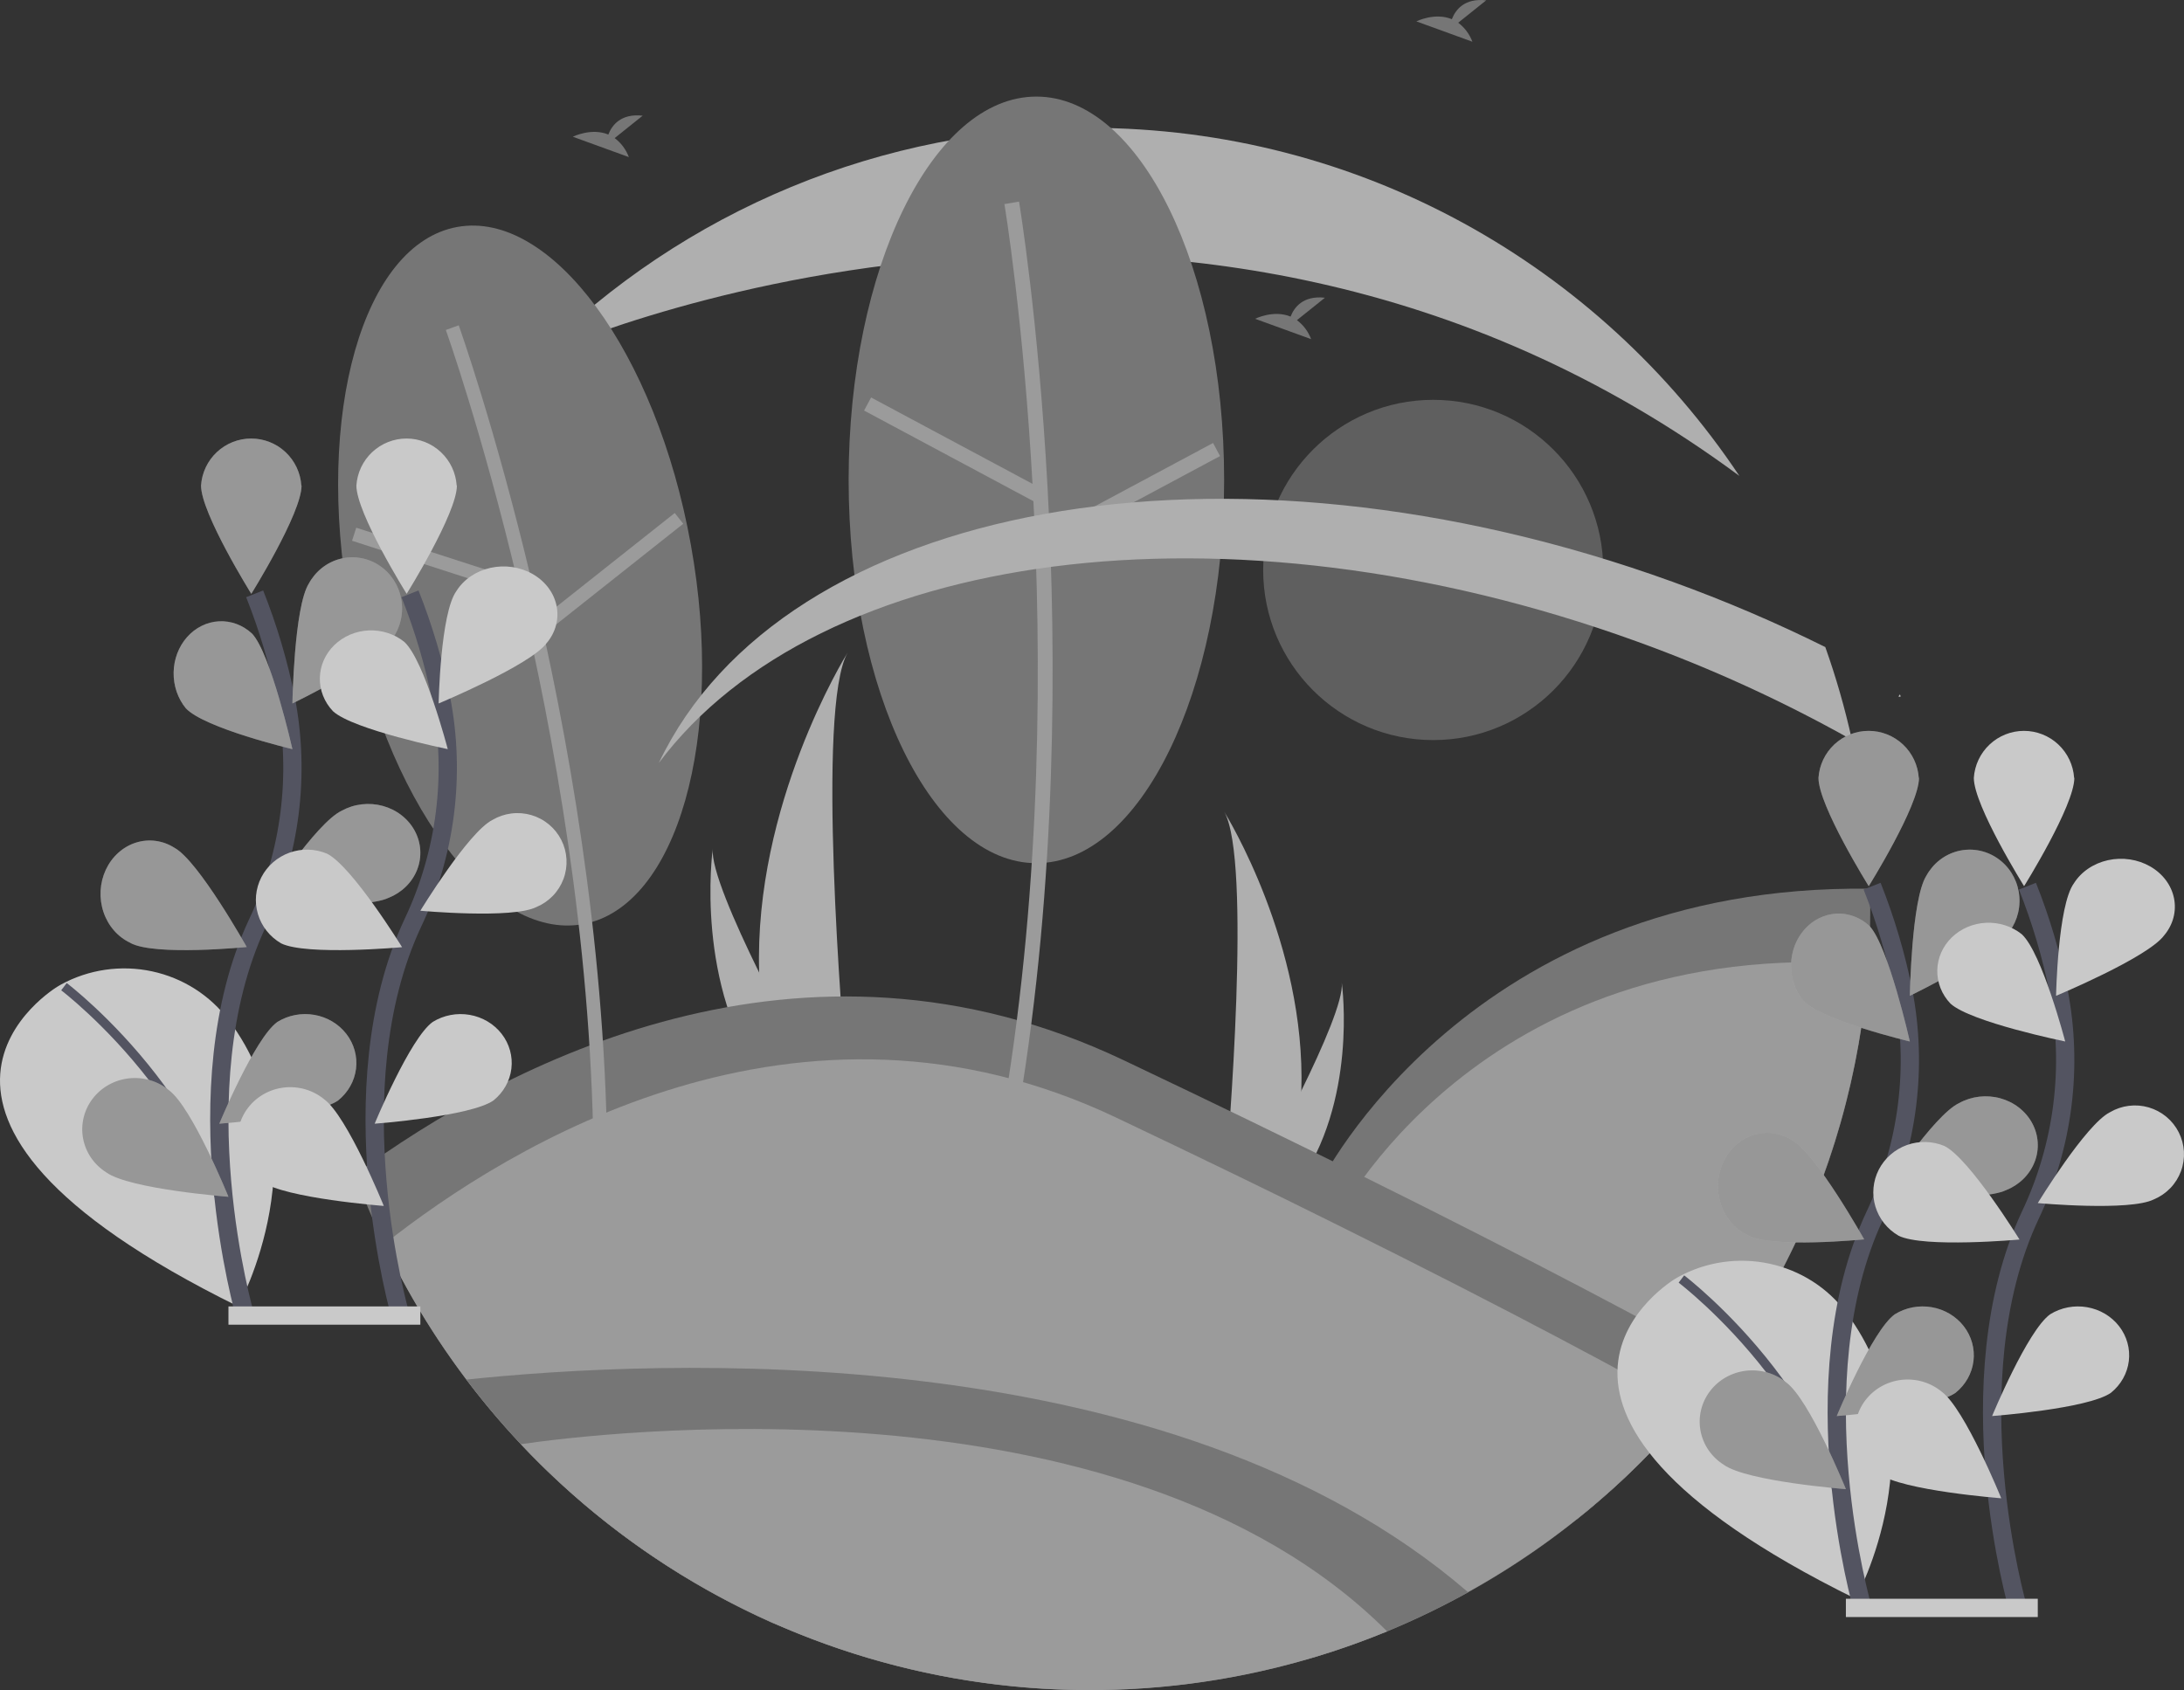 <svg width="239" height="185" viewBox="0 0 239 185" fill="none" xmlns="http://www.w3.org/2000/svg">
<rect x="0" y="0" width="239" height="185" fill="#333333" stroke="none"/>
<g opacity="0.69" clip-path="url(#clip0)">
<path d="M156.84 81.008C167.116 81.008 175.447 72.671 175.447 62.386C175.447 52.102 167.116 43.765 156.84 43.765C146.563 43.765 138.232 52.102 138.232 62.386C138.232 72.671 146.563 81.008 156.84 81.008Z" fill="#7C7C7C" fill-opacity="0.88"/>
<path d="M207.88 76.27C207.921 76.263 207.952 76.234 208 76.241C207.979 76.161 207.952 76.082 207.918 76.006C207.859 76.086 207.799 76.169 207.746 76.241L207.88 76.27Z" fill="white"/>
<path d="M83.078 106.46C83.187 110.523 83.867 114.55 85.098 118.423C85.126 118.513 85.156 118.601 85.186 118.691H92.724C92.716 118.61 92.708 118.521 92.7 118.423C92.197 112.64 89.299 77.444 92.764 71.425C92.461 71.913 82.494 88.085 83.078 106.46Z" fill="#E6E6E6"/>
<path d="M83.644 118.423C83.707 118.512 83.773 118.602 83.84 118.691H89.495C89.452 118.614 89.402 118.525 89.345 118.423C88.41 116.735 85.645 111.69 83.078 106.46C80.32 100.839 77.789 95.005 78.002 92.894C77.937 93.37 76.028 107.887 83.644 118.423Z" fill="#E6E6E6"/>
<path d="M142.408 119.39C142.314 122.932 141.721 126.443 140.647 129.819C140.623 129.898 140.597 129.975 140.571 130.053H133.999C134.006 129.983 134.013 129.905 134.02 129.819C134.459 124.778 136.985 94.093 133.964 88.846C134.228 89.272 142.918 103.371 142.408 119.39Z" fill="#E6E6E6"/>
<path d="M141.915 129.819C141.86 129.898 141.803 129.976 141.745 130.053H136.814C136.852 129.987 136.895 129.908 136.945 129.819C137.76 128.348 140.171 123.95 142.408 119.39C144.813 114.49 147.02 109.404 146.834 107.563C146.891 107.978 148.555 120.634 141.915 129.819Z" fill="#E6E6E6"/>
<path d="M67.265 15.115L70.33 12.662C67.949 12.399 66.971 13.698 66.57 14.727C64.71 13.954 62.685 14.967 62.685 14.967L68.817 17.195C68.508 16.368 67.97 15.646 67.265 15.115V15.115Z" fill="#949494"/>
<path d="M159.575 2.488L162.64 0.034C160.259 -0.229 159.28 1.071 158.88 2.1C157.02 1.327 154.995 2.34 154.995 2.34L161.127 4.567C160.818 3.741 160.279 3.019 159.575 2.488V2.488Z" fill="#949494"/>
<path d="M204.668 99.498C204.668 101.531 204.597 103.547 204.456 105.546C203.364 121.321 197.899 136.478 188.674 149.315C187.468 150.999 186.202 152.635 184.876 154.225C181.44 158.349 177.625 162.141 173.481 165.552L155.317 154.886L144.457 129.518C144.457 129.518 160.661 96.684 204.639 97.279C204.658 98.016 204.667 98.756 204.668 99.498Z" fill="#949494"/>
<path d="M204.456 105.546C203.62 117.334 200.352 128.82 194.858 139.28C189.364 149.741 181.763 158.948 172.535 166.321L155.66 156.412L146.029 133.914C146.029 133.914 161.636 102.291 204.456 105.546Z" fill="#C9C9C9"/>
<path d="M188.674 149.315C187.468 150.999 186.202 152.635 184.876 154.225C175.99 164.909 164.636 173.265 151.797 178.569C149.197 179.642 146.537 180.588 143.814 181.407C124.159 186.638 103.336 185.315 84.499 177.638C65.87 169.317 50.816 154.621 42.041 136.19C40.861 133.709 39.801 131.165 38.859 128.558C55.283 116.517 87.647 99.275 122.919 116.029C132.676 120.664 141.388 124.888 149.056 128.703C168.512 138.354 181.461 145.312 188.674 149.315Z" fill="#949494"/>
<path d="M184.876 154.225C175.691 165.241 163.885 173.77 150.544 179.024C137.203 184.279 122.755 186.092 108.531 184.296C94.306 182.5 80.762 177.153 69.143 168.747C57.524 160.341 48.204 149.145 42.041 136.19C55.758 125.335 87.395 105.827 122.115 122.316C131.044 126.557 139.015 130.423 146.029 133.914C166.476 144.056 179.071 150.949 184.876 154.225Z" fill="#C9C9C9"/>
<path d="M160.666 174.291C157.793 175.885 154.832 177.313 151.797 178.569C141.469 182.829 130.403 185.014 119.232 185C106.013 184.995 92.975 181.923 81.142 176.025C69.309 170.127 59.004 161.564 51.035 151.009C71.44 148.856 127.844 145.952 160.666 174.291Z" fill="#949494"/>
<path d="M151.797 178.569C135.781 185.16 118.143 186.73 101.216 183.071C84.289 179.413 68.871 170.698 57 158.08C64.422 156.989 122.691 149.496 151.797 178.569Z" fill="#C9C9C9"/>
<path d="M190.338 52.084V52.087C129.332 6.946 59.437 38.718 58.898 38.962V38.96C66.82 31.032 76.227 24.747 86.58 20.463C96.933 16.18 108.029 13.982 119.232 13.996C148.891 13.996 175.02 29.122 190.338 52.084Z" fill="#E6E6E6"/>
<path d="M63.79 101.156C74.111 99.293 79.399 80.701 75.602 59.627C71.806 38.553 60.362 22.98 50.042 24.842C39.722 26.704 34.433 45.297 38.23 66.37C42.026 87.444 53.47 103.018 63.79 101.156Z" fill="#949494"/>
<path d="M66.442 125.767C65.831 79.479 50.355 36.041 50.199 35.608L48.788 36.117C48.943 36.548 64.334 79.759 64.942 125.787L66.442 125.767Z" fill="#C9C9C9"/>
<path d="M38.986 57.762L38.525 59.191L57.052 65.187L57.513 63.758L38.986 57.762Z" fill="#C9C9C9"/>
<path d="M73.837 56.153L58.572 68.251L59.504 69.429L74.769 57.33L73.837 56.153Z" fill="#C9C9C9"/>
<path d="M113.414 94.482C124.761 94.482 133.96 75.698 133.96 52.527C133.96 29.356 124.761 10.572 113.414 10.572C102.066 10.572 92.867 29.356 92.867 52.527C92.867 75.698 102.066 94.482 113.414 94.482Z" fill="#949494"/>
<path d="M111.516 121.201C119.745 71.79 111.599 22.558 111.516 22.067L109.915 22.339C109.998 22.827 118.097 71.801 109.915 120.934L111.516 121.201Z" fill="#C9C9C9"/>
<path d="M95.325 43.506L94.559 44.939L113.138 54.884L113.904 53.451L95.325 43.506Z" fill="#C9C9C9"/>
<path d="M132.747 48.488L114.169 58.439L114.936 59.872L133.513 49.92L132.747 48.488Z" fill="#C9C9C9"/>
<path d="M202.66 80.987C195.122 76.751 187.246 73.147 179.113 70.212C134.144 53.928 89.552 60.204 72.098 83.51C85.681 54.959 134.149 45.981 183.06 63.692C188.753 65.752 194.324 68.134 199.746 70.826C200.928 74.149 201.901 77.543 202.66 80.987V80.987Z" fill="#E6E6E6"/>
<path d="M141.927 35.042L144.991 32.589C142.611 32.326 141.632 33.626 141.232 34.654C139.372 33.881 137.347 34.894 137.347 34.894L143.479 37.122C143.17 36.295 142.631 35.574 141.927 35.042Z" fill="#949494"/>
</g>
<path d="M6.338 107.965C6.338 107.965 -17.061 121.76 26.06 143C26.06 143 35.561 125.757 25.056 111.701C23.017 108.961 20.019 107.046 16.632 106.321C13.245 105.595 9.703 106.11 6.677 107.766L6.338 107.965Z" fill="#C9C9C9"/>
<path d="M7 108C7 108 26.539 122.833 25.989 143" stroke="#535461" stroke-miterlimit="10"/>
<path d="M26.82 144C26.82 144 19.652 119.234 28.173 101.034C31.792 93.417 32.882 84.811 31.282 76.509C30.492 72.575 29.349 68.722 27.868 65" stroke="#535461" stroke-width="2" stroke-miterlimit="10"/>
<path d="M33 53.149C33 56.188 27.5 65 27.5 65C27.5 65 22 56.188 22 53.149C22.092 51.753 22.711 50.444 23.73 49.488C24.749 48.532 26.092 48 27.488 48C28.884 48 30.227 48.532 31.246 49.488C32.265 50.444 32.884 51.753 32.976 53.149H33Z" fill="#C9C9C9"/>
<path d="M42.921 69.937C41.291 72.526 32 77 32 77C32 77 32.17 66.457 33.8 63.868C34.164 63.2 34.657 62.615 35.249 62.15C35.841 61.685 36.519 61.349 37.242 61.165C37.966 60.98 38.718 60.95 39.453 61.077C40.188 61.203 40.89 61.483 41.515 61.899C42.141 62.316 42.676 62.86 43.089 63.497C43.501 64.135 43.782 64.853 43.914 65.607C44.046 66.361 44.026 67.134 43.855 67.88C43.684 68.625 43.367 69.327 42.921 69.941V69.937Z" fill="#C9C9C9"/>
<path d="M42.519 98.276C39.711 99.614 29 98.688 29 98.688C29 98.688 34.58 90.069 37.392 88.742C38.065 88.37 38.812 88.131 39.587 88.041C40.362 87.951 41.149 88.01 41.899 88.217C42.648 88.423 43.345 88.771 43.945 89.24C44.545 89.708 45.036 90.287 45.388 90.941C45.74 91.595 45.945 92.309 45.99 93.04C46.036 93.772 45.92 94.503 45.652 95.191C45.383 95.879 44.967 96.507 44.429 97.038C43.89 97.569 43.242 97.99 42.523 98.276H42.519Z" fill="#C9C9C9"/>
<path d="M37.004 120.453C34.521 122.207 24 123 24 123C24 123 27.872 113.629 30.355 111.859C31.551 111.119 32.997 110.843 34.399 111.086C35.801 111.33 37.053 112.074 37.901 113.169C38.748 114.264 39.128 115.626 38.962 116.978C38.796 118.331 38.097 119.572 37.007 120.45L37.004 120.453Z" fill="#C9C9C9"/>
<path d="M20.34 77.534C22.399 79.726 32 82 32 82C32 82 29.648 71.551 27.589 69.36C26.581 68.421 25.285 67.937 23.964 68.007C22.643 68.076 21.396 68.692 20.474 69.731C19.552 70.771 19.026 72.155 19.001 73.604C18.976 75.053 19.454 76.458 20.34 77.534Z" fill="#C9C9C9"/>
<path d="M14.263 103.211C16.908 104.67 27 103.659 27 103.659C27 103.659 21.742 94.257 19.11 92.809C18.476 92.403 17.772 92.143 17.042 92.044C16.311 91.946 15.57 92.011 14.864 92.236C14.158 92.461 13.502 92.841 12.936 93.352C12.37 93.863 11.908 94.495 11.576 95.208C11.245 95.921 11.052 96.7 11.009 97.497C10.966 98.294 11.075 99.093 11.328 99.842C11.581 100.592 11.973 101.278 12.48 101.856C12.988 102.435 13.599 102.895 14.276 103.207L14.263 103.211Z" fill="#C9C9C9"/>
<path d="M11.634 128.33C14.185 130.168 25 131 25 131C25 131 21.02 121.176 18.468 119.32C17.866 118.826 17.167 118.458 16.414 118.237C15.661 118.017 14.869 117.949 14.087 118.038C13.306 118.128 12.552 118.372 11.871 118.757C11.191 119.141 10.598 119.657 10.13 120.274C9.662 120.89 9.328 121.594 9.15 122.341C8.972 123.088 8.952 123.862 9.093 124.617C9.233 125.371 9.531 126.09 9.967 126.728C10.404 127.366 10.97 127.91 11.63 128.327L11.634 128.33Z" fill="#C9C9C9"/>
<path opacity="0.25" d="M33 53.149C33 56.188 27.5 65 27.5 65C27.5 65 22 56.188 22 53.149C22.092 51.753 22.711 50.444 23.73 49.488C24.749 48.532 26.092 48 27.488 48C28.884 48 30.227 48.532 31.246 49.488C32.265 50.444 32.884 51.753 32.976 53.149H33Z" fill="black"/>
<path opacity="0.25" d="M42.921 69.937C41.291 72.526 32 77 32 77C32 77 32.17 66.457 33.8 63.868C34.164 63.2 34.657 62.615 35.249 62.15C35.841 61.685 36.519 61.349 37.242 61.165C37.966 60.98 38.718 60.95 39.453 61.077C40.188 61.203 40.89 61.483 41.515 61.899C42.141 62.316 42.676 62.86 43.089 63.497C43.501 64.135 43.782 64.853 43.914 65.607C44.046 66.361 44.026 67.134 43.855 67.88C43.684 68.625 43.367 69.327 42.921 69.941V69.937Z" fill="black"/>
<path opacity="0.25" d="M42.519 98.276C39.711 99.614 29 98.688 29 98.688C29 98.688 34.58 90.069 37.392 88.742C38.065 88.37 38.812 88.131 39.587 88.041C40.362 87.951 41.149 88.01 41.899 88.217C42.648 88.423 43.345 88.771 43.945 89.24C44.545 89.708 45.036 90.287 45.388 90.941C45.74 91.595 45.945 92.309 45.99 93.04C46.036 93.772 45.92 94.503 45.652 95.191C45.383 95.879 44.967 96.507 44.429 97.038C43.89 97.569 43.242 97.99 42.523 98.276H42.519Z" fill="black"/>
<path opacity="0.25" d="M37.004 120.453C34.521 122.207 24 123 24 123C24 123 27.872 113.629 30.355 111.859C31.551 111.119 32.997 110.843 34.399 111.086C35.801 111.33 37.053 112.074 37.901 113.169C38.748 114.264 39.128 115.626 38.962 116.978C38.796 118.331 38.097 119.572 37.007 120.45L37.004 120.453Z" fill="black"/>
<path opacity="0.25" d="M20.34 77.534C22.399 79.726 32 82 32 82C32 82 29.648 71.551 27.589 69.36C26.581 68.421 25.285 67.937 23.964 68.007C22.643 68.076 21.396 68.692 20.474 69.731C19.552 70.771 19.026 72.155 19.001 73.604C18.976 75.053 19.454 76.458 20.34 77.534Z" fill="black"/>
<path opacity="0.25" d="M14.263 103.211C16.908 104.67 27 103.659 27 103.659C27 103.659 21.742 94.257 19.11 92.809C18.476 92.403 17.772 92.143 17.042 92.044C16.311 91.946 15.57 92.011 14.864 92.236C14.158 92.461 13.502 92.841 12.936 93.352C12.37 93.863 11.908 94.495 11.576 95.208C11.245 95.921 11.052 96.7 11.009 97.497C10.966 98.294 11.075 99.093 11.328 99.842C11.581 100.592 11.973 101.278 12.48 101.856C12.988 102.435 13.599 102.895 14.276 103.207L14.263 103.211Z" fill="black"/>
<path opacity="0.25" d="M11.634 128.33C14.185 130.168 25 131 25 131C25 131 21.02 121.176 18.468 119.32C17.866 118.826 17.167 118.458 16.414 118.237C15.661 118.017 14.869 117.949 14.087 118.038C13.306 118.128 12.552 118.372 11.871 118.757C11.191 119.141 10.598 119.657 10.13 120.274C9.662 120.89 9.328 121.594 9.15 122.341C8.972 123.088 8.952 123.862 9.093 124.617C9.233 125.371 9.531 126.09 9.967 126.728C10.404 127.366 10.97 127.91 11.63 128.327L11.634 128.33Z" fill="black"/>
<path d="M43.82 144C43.82 144 36.652 119.234 45.173 101.034C48.792 93.417 49.882 84.811 48.282 76.509C47.492 72.575 46.349 68.722 44.868 65" stroke="#535461" stroke-width="2" stroke-miterlimit="10"/>
<path d="M50 53.149C50 56.188 44.5 65 44.5 65C44.5 65 39 56.188 39 53.149C39.092 51.753 39.711 50.444 40.73 49.488C41.749 48.532 43.092 48 44.488 48C45.884 48 47.227 48.532 48.246 49.488C49.265 50.444 49.884 51.753 49.976 53.149H50Z" fill="#C9C9C9"/>
<path d="M59.831 70.379C58.065 72.806 48 77 48 77C48 77 48.184 67.116 49.95 64.689C50.344 64.062 50.878 63.514 51.519 63.078C52.161 62.642 52.896 62.328 53.679 62.155C54.463 61.982 55.278 61.953 56.074 62.072C56.87 62.19 57.631 62.453 58.308 62.843C58.986 63.234 59.566 63.743 60.013 64.341C60.46 64.939 60.764 65.612 60.907 66.319C61.05 67.026 61.028 67.751 60.843 68.45C60.658 69.149 60.314 69.806 59.831 70.382V70.379Z" fill="#C9C9C9"/>
<path d="M58.717 99.277C56.076 100.614 46 99.688 46 99.688C46 99.688 51.249 91.073 53.894 89.746C54.527 89.373 55.231 89.133 55.961 89.042C56.691 88.95 57.432 89.01 58.138 89.215C58.844 89.421 59.501 89.769 60.066 90.238C60.631 90.707 61.094 91.287 61.425 91.941C61.757 92.596 61.949 93.311 61.991 94.043C62.033 94.774 61.924 95.507 61.67 96.194C61.416 96.882 61.023 97.511 60.515 98.041C60.007 98.571 59.395 98.992 58.717 99.277V99.277Z" fill="#C9C9C9"/>
<path d="M54.004 120.453C51.521 122.207 41 123 41 123C41 123 44.872 113.629 47.355 111.859C48.551 111.119 49.997 110.843 51.399 111.086C52.801 111.33 54.053 112.074 54.901 113.169C55.748 114.264 56.128 115.626 55.962 116.978C55.796 118.331 55.097 119.572 54.007 120.45L54.004 120.453Z" fill="#C9C9C9"/>
<path d="M36.443 77.853C38.66 79.888 49 82 49 82C49 82 46.467 72.298 44.249 70.263C43.164 69.391 41.769 68.942 40.346 69.006C38.924 69.07 37.58 69.643 36.587 70.608C35.595 71.573 35.028 72.858 35.001 74.204C34.974 75.549 35.489 76.853 36.443 77.853V77.853Z" fill="#C9C9C9"/>
<path d="M30.753 103.255C33.504 104.632 44 103.678 44 103.678C44 103.678 38.532 94.805 35.78 93.438C34.473 92.892 33.004 92.855 31.67 93.336C30.337 93.817 29.239 94.779 28.599 96.027C27.96 97.276 27.826 98.717 28.226 100.058C28.626 101.4 29.53 102.542 30.753 103.252V103.255Z" fill="#C9C9C9"/>
<path d="M28.634 129.33C31.186 131.169 42 132 42 132C42 132 38.02 122.176 35.468 120.32C34.867 119.826 34.167 119.458 33.414 119.237C32.66 119.017 31.869 118.949 31.087 119.038C30.306 119.128 29.552 119.372 28.871 119.757C28.191 120.141 27.598 120.657 27.13 121.274C26.662 121.89 26.328 122.594 26.15 123.341C25.972 124.088 25.952 124.862 26.093 125.617C26.233 126.371 26.531 127.09 26.968 127.728C27.404 128.366 27.97 128.91 28.63 129.327L28.634 129.33Z" fill="#C9C9C9"/>
<path d="M46 143H25V145H46V143Z" fill="#C9C9C9"/>
<path d="M183.338 139.965C183.338 139.965 159.939 153.76 203.06 175C203.06 175 212.561 157.757 202.056 143.701C200.017 140.961 197.019 139.046 193.632 138.321C190.245 137.595 186.703 138.11 183.677 139.766L183.338 139.965Z" fill="#C9C9C9"/>
<path d="M184 140C184 140 203.539 154.833 202.989 175" stroke="#535461" stroke-miterlimit="10"/>
<path d="M203.82 176C203.82 176 196.652 151.234 205.173 133.034C208.792 125.417 209.882 116.811 208.282 108.509C207.492 104.575 206.349 100.722 204.868 97" stroke="#535461" stroke-width="2" stroke-miterlimit="10"/>
<path d="M210 85.149C210 88.189 204.5 97 204.5 97C204.5 97 199 88.189 199 85.149C199.092 83.753 199.711 82.444 200.73 81.488C201.749 80.532 203.092 80 204.488 80C205.884 80 207.227 80.532 208.246 81.488C209.265 82.444 209.884 83.753 209.976 85.149H210Z" fill="#C9C9C9"/>
<path d="M219.921 101.937C218.291 104.526 209 109 209 109C209 109 209.17 98.457 210.8 95.868C211.164 95.2 211.657 94.615 212.249 94.15C212.841 93.685 213.519 93.35 214.243 93.165C214.966 92.98 215.718 92.95 216.453 93.077C217.188 93.203 217.89 93.483 218.515 93.899C219.14 94.316 219.676 94.86 220.089 95.497C220.501 96.135 220.782 96.853 220.914 97.607C221.046 98.361 221.026 99.134 220.855 99.88C220.684 100.625 220.366 101.327 219.921 101.941V101.937Z" fill="#C9C9C9"/>
<path d="M219.519 130.276C216.711 131.614 206 130.688 206 130.688C206 130.688 211.58 122.069 214.392 120.741C215.065 120.37 215.812 120.131 216.587 120.041C217.363 119.951 218.149 120.01 218.899 120.217C219.648 120.423 220.345 120.771 220.945 121.24C221.545 121.708 222.037 122.287 222.388 122.941C222.74 123.595 222.945 124.309 222.99 125.04C223.036 125.771 222.921 126.503 222.652 127.191C222.383 127.879 221.967 128.507 221.429 129.038C220.89 129.569 220.242 129.99 219.523 130.276H219.519Z" fill="#C9C9C9"/>
<path d="M214.004 152.453C211.521 154.207 201 155 201 155C201 155 204.872 145.629 207.355 143.859C208.551 143.119 209.997 142.843 211.399 143.086C212.801 143.33 214.053 144.074 214.901 145.169C215.748 146.264 216.128 147.626 215.962 148.978C215.796 150.331 215.097 151.572 214.007 152.45L214.004 152.453Z" fill="#C9C9C9"/>
<path d="M197.34 109.534C199.399 111.726 209 114 209 114C209 114 206.648 103.551 204.589 101.36C203.581 100.421 202.285 99.937 200.964 100.006C199.643 100.076 198.396 100.692 197.474 101.731C196.553 102.771 196.026 104.155 196.001 105.604C195.976 107.053 196.455 108.458 197.34 109.534Z" fill="#C9C9C9"/>
<path d="M191.263 135.211C193.908 136.67 204 135.659 204 135.659C204 135.659 198.742 126.257 196.11 124.809C195.476 124.403 194.772 124.143 194.042 124.045C193.311 123.946 192.57 124.011 191.864 124.236C191.158 124.461 190.502 124.841 189.936 125.352C189.371 125.863 188.908 126.495 188.576 127.208C188.245 127.921 188.052 128.7 188.009 129.497C187.966 130.294 188.075 131.092 188.328 131.842C188.581 132.592 188.973 133.278 189.48 133.856C189.988 134.435 190.599 134.895 191.276 135.207L191.263 135.211Z" fill="#C9C9C9"/>
<path d="M188.634 160.33C191.186 162.168 202 163 202 163C202 163 198.02 153.176 195.468 151.32C194.866 150.826 194.167 150.458 193.414 150.237C192.66 150.017 191.869 149.949 191.087 150.038C190.306 150.128 189.552 150.372 188.871 150.757C188.19 151.141 187.598 151.657 187.13 152.274C186.662 152.89 186.328 153.594 186.15 154.341C185.972 155.088 185.952 155.862 186.093 156.617C186.233 157.371 186.531 158.09 186.967 158.728C187.404 159.366 187.97 159.91 188.63 160.327L188.634 160.33Z" fill="#C9C9C9"/>
<path opacity="0.25" d="M210 85.149C210 88.189 204.5 97 204.5 97C204.5 97 199 88.189 199 85.149C199.092 83.753 199.711 82.444 200.73 81.488C201.749 80.532 203.092 80 204.488 80C205.884 80 207.227 80.532 208.246 81.488C209.265 82.444 209.884 83.753 209.976 85.149H210Z" fill="black"/>
<path opacity="0.25" d="M219.921 101.937C218.291 104.526 209 109 209 109C209 109 209.17 98.457 210.8 95.868C211.164 95.2 211.657 94.615 212.249 94.15C212.841 93.685 213.519 93.35 214.243 93.165C214.966 92.98 215.718 92.95 216.453 93.077C217.188 93.203 217.89 93.483 218.515 93.899C219.14 94.316 219.676 94.86 220.089 95.497C220.501 96.135 220.782 96.853 220.914 97.607C221.046 98.361 221.026 99.134 220.855 99.88C220.684 100.625 220.366 101.327 219.921 101.941V101.937Z" fill="black"/>
<path opacity="0.25" d="M219.519 130.276C216.711 131.614 206 130.688 206 130.688C206 130.688 211.58 122.069 214.392 120.741C215.065 120.37 215.812 120.131 216.587 120.041C217.363 119.951 218.149 120.01 218.899 120.217C219.648 120.423 220.345 120.771 220.945 121.24C221.545 121.708 222.037 122.287 222.388 122.941C222.74 123.595 222.945 124.309 222.99 125.04C223.036 125.771 222.921 126.503 222.652 127.191C222.383 127.879 221.967 128.507 221.429 129.038C220.89 129.569 220.242 129.99 219.523 130.276H219.519Z" fill="black"/>
<path opacity="0.25" d="M214.004 152.453C211.521 154.207 201 155 201 155C201 155 204.872 145.629 207.355 143.859C208.551 143.119 209.997 142.843 211.399 143.086C212.801 143.33 214.053 144.074 214.901 145.169C215.748 146.264 216.128 147.626 215.962 148.978C215.796 150.331 215.097 151.572 214.007 152.45L214.004 152.453Z" fill="black"/>
<path opacity="0.25" d="M197.34 109.534C199.399 111.726 209 114 209 114C209 114 206.648 103.551 204.589 101.36C203.581 100.421 202.285 99.937 200.964 100.006C199.643 100.076 198.396 100.692 197.474 101.731C196.553 102.771 196.026 104.155 196.001 105.604C195.976 107.053 196.455 108.458 197.34 109.534Z" fill="black"/>
<path opacity="0.25" d="M191.263 135.211C193.908 136.67 204 135.659 204 135.659C204 135.659 198.742 126.257 196.11 124.809C195.476 124.403 194.772 124.143 194.042 124.045C193.311 123.946 192.57 124.011 191.864 124.236C191.158 124.461 190.502 124.841 189.936 125.352C189.371 125.863 188.908 126.495 188.576 127.208C188.245 127.921 188.052 128.7 188.009 129.497C187.966 130.294 188.075 131.092 188.328 131.842C188.581 132.592 188.973 133.278 189.48 133.856C189.988 134.435 190.599 134.895 191.276 135.207L191.263 135.211Z" fill="black"/>
<path opacity="0.25" d="M188.634 160.33C191.186 162.168 202 163 202 163C202 163 198.02 153.176 195.468 151.32C194.866 150.826 194.167 150.458 193.414 150.237C192.66 150.017 191.869 149.949 191.087 150.038C190.306 150.128 189.552 150.372 188.871 150.757C188.19 151.141 187.598 151.657 187.13 152.274C186.662 152.89 186.328 153.594 186.15 154.341C185.972 155.088 185.952 155.862 186.093 156.617C186.233 157.371 186.531 158.09 186.967 158.728C187.404 159.366 187.97 159.91 188.63 160.327L188.634 160.33Z" fill="black"/>
<path d="M220.82 176C220.82 176 213.652 151.234 222.173 133.034C225.792 125.417 226.882 116.811 225.282 108.509C224.492 104.575 223.349 100.722 221.868 97" stroke="#535461" stroke-width="2" stroke-miterlimit="10"/>
<path d="M227 85.149C227 88.189 221.5 97 221.5 97C221.5 97 216 88.189 216 85.149C216.092 83.753 216.711 82.444 217.73 81.488C218.749 80.532 220.092 80 221.488 80C222.884 80 224.227 80.532 225.246 81.488C226.265 82.444 226.884 83.753 226.976 85.149H227Z" fill="#C9C9C9"/>
<path d="M236.831 102.379C235.065 104.806 225 109 225 109C225 109 225.184 99.116 226.95 96.689C227.344 96.062 227.878 95.514 228.519 95.078C229.161 94.642 229.896 94.328 230.679 94.155C231.463 93.982 232.278 93.953 233.074 94.072C233.87 94.19 234.631 94.453 235.308 94.843C235.986 95.234 236.566 95.743 237.013 96.341C237.46 96.939 237.764 97.612 237.907 98.319C238.05 99.026 238.028 99.751 237.843 100.45C237.658 101.149 237.314 101.806 236.831 102.382V102.379Z" fill="#C9C9C9"/>
<path d="M235.717 131.277C233.076 132.614 223 131.688 223 131.688C223 131.688 228.249 123.073 230.894 121.746C231.527 121.373 232.231 121.133 232.961 121.042C233.691 120.95 234.432 121.009 235.138 121.215C235.844 121.421 236.5 121.769 237.066 122.238C237.631 122.707 238.094 123.287 238.425 123.941C238.756 124.596 238.949 125.311 238.991 126.043C239.033 126.774 238.924 127.507 238.67 128.194C238.416 128.882 238.023 129.511 237.515 130.041C237.007 130.571 236.395 130.992 235.717 131.277V131.277Z" fill="#C9C9C9"/>
<path d="M231.004 152.453C228.521 154.207 218 155 218 155C218 155 221.872 145.629 224.355 143.859C225.551 143.119 226.997 142.843 228.399 143.086C229.801 143.33 231.053 144.074 231.901 145.169C232.748 146.264 233.128 147.626 232.962 148.978C232.796 150.331 232.097 151.572 231.007 152.45L231.004 152.453Z" fill="#C9C9C9"/>
<path d="M213.443 109.853C215.66 111.889 226 114 226 114C226 114 223.467 104.298 221.249 102.262C220.164 101.391 218.769 100.942 217.346 101.006C215.924 101.07 214.58 101.643 213.587 102.608C212.595 103.573 212.028 104.858 212.001 106.204C211.974 107.549 212.489 108.853 213.443 109.853V109.853Z" fill="#C9C9C9"/>
<path d="M207.753 135.255C210.504 136.632 221 135.678 221 135.678C221 135.678 215.532 126.805 212.78 125.438C211.473 124.892 210.004 124.855 208.67 125.336C207.337 125.817 206.239 126.779 205.599 128.027C204.96 129.276 204.826 130.717 205.226 132.058C205.626 133.4 206.53 134.542 207.753 135.252V135.255Z" fill="#C9C9C9"/>
<path d="M205.634 161.33C208.186 163.169 219 164 219 164C219 164 215.02 154.176 212.468 152.32C211.867 151.826 211.167 151.458 210.414 151.237C209.661 151.017 208.869 150.949 208.087 151.038C207.306 151.128 206.552 151.372 205.871 151.757C205.19 152.141 204.598 152.657 204.13 153.274C203.662 153.89 203.328 154.594 203.15 155.341C202.972 156.088 202.952 156.862 203.093 157.617C203.233 158.371 203.531 159.09 203.967 159.728C204.404 160.366 204.97 160.91 205.63 161.327L205.634 161.33Z" fill="#C9C9C9"/>
<path d="M223 175H202V177H223V175Z" fill="#C9C9C9"/>
<defs>
<clipPath id="clip0">
<rect width="171" height="185" fill="white" transform="translate(37)"/>
</clipPath>
</defs>
</svg>
